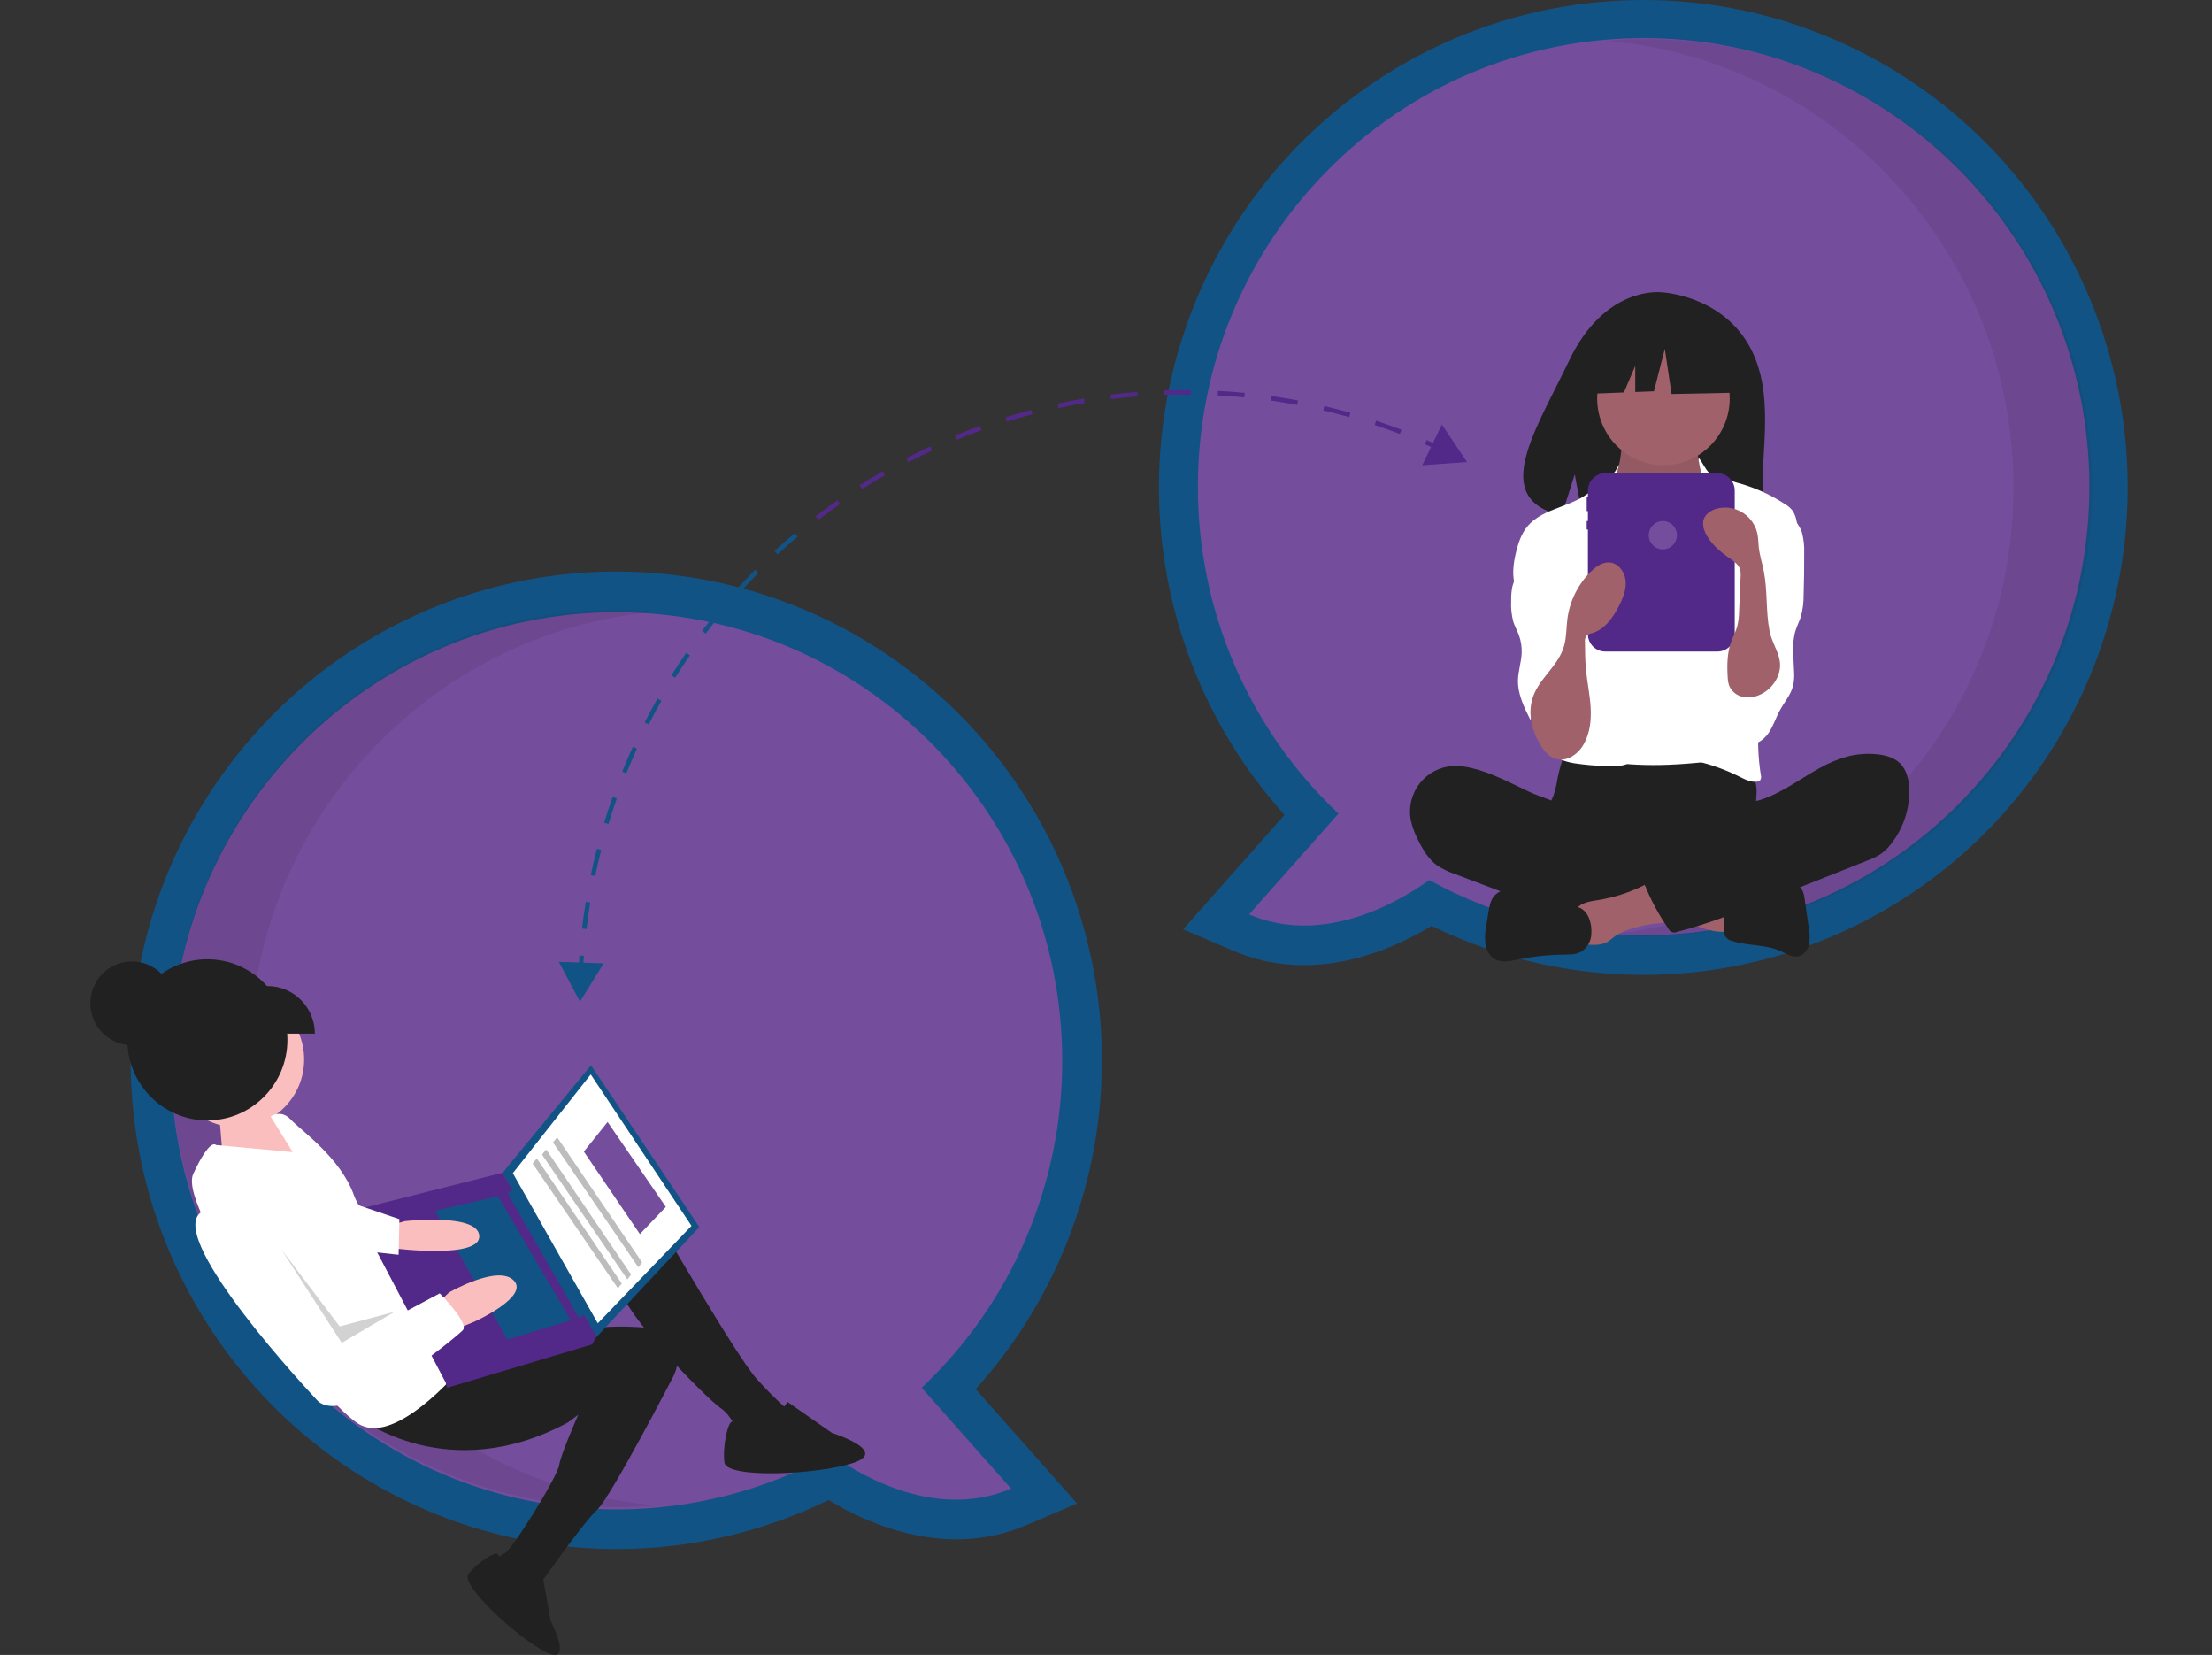<svg width="123" height="92" viewBox="0 0 123 92" fill="none" xmlns="http://www.w3.org/2000/svg">
<rect x="0" y="0" width="123" height="92" fill="#333333" stroke="none"/>
<g clip-path="url(#clip0)">
<path d="M79.607 51.471C77.216 52.914 72.956 54.722 68.602 52.864L65.788 51.663L71.427 45.303C66.927 40.31 64.438 33.81 64.444 27.07C64.451 20.331 66.954 13.835 71.464 8.852C75.975 3.869 82.169 0.756 88.837 0.121C95.506 -0.515 102.171 1.373 107.531 5.415C112.891 9.457 116.561 15.364 117.826 21.983C119.09 28.601 117.858 35.456 114.37 41.21C110.881 46.964 105.387 51.203 98.959 53.1C92.532 54.998 85.632 54.417 79.607 51.471V51.471ZM68.802 27.055C68.789 30.162 69.416 33.238 70.642 36.089C71.869 38.941 73.668 41.506 75.928 43.623L77.483 45.094L73.935 49.096C75.783 48.719 77.393 47.713 78.209 47.129L79.329 46.327L80.534 46.993C83.864 48.827 87.6 49.788 91.396 49.788C103.855 49.788 113.991 39.59 113.991 27.055C113.991 14.52 103.855 4.322 91.396 4.322C78.938 4.322 68.802 14.52 68.802 27.055V27.055Z" fill="#125386"/>
<path d="M66.61 27.055C66.61 13.283 77.707 2.118 91.395 2.118C105.084 2.118 116.18 13.283 116.18 27.055C116.18 40.827 105.084 51.992 91.395 51.992C87.229 51.998 83.13 50.943 79.478 48.925C77.765 50.151 73.586 52.597 69.457 50.835L74.427 45.23C71.956 42.9 69.987 40.085 68.643 36.959C67.298 33.833 66.606 30.462 66.61 27.055V27.055Z" fill="#754D9D"/>
<path opacity="0.1" d="M111.959 27.109C111.959 14.079 102.026 3.386 89.364 2.27C90.086 2.206 90.817 2.172 91.555 2.172C105.243 2.172 116.34 13.336 116.34 27.109C116.34 40.881 105.243 52.046 91.555 52.046C90.818 52.046 90.089 52.011 89.368 51.947C102.028 50.83 111.959 40.137 111.959 27.109Z" fill="#212121"/>
<path d="M34.282 86.114C28.089 86.117 22.083 83.978 17.271 80.056C12.459 76.134 9.133 70.667 7.85 64.571C6.568 58.475 7.407 52.121 10.226 46.573C13.046 41.026 17.675 36.622 23.338 34.1C29.001 31.578 35.354 31.09 41.331 32.72C47.309 34.35 52.548 37.997 56.171 43.05C59.794 48.104 61.58 54.257 61.23 60.478C60.881 66.699 58.416 72.61 54.251 77.221L59.89 83.581L57.076 84.782C52.722 86.64 48.462 84.832 46.071 83.389C42.396 85.182 38.366 86.113 34.282 86.114V86.114ZM34.282 36.24C21.823 36.24 11.687 46.438 11.687 58.973C11.687 71.508 21.823 81.706 34.282 81.706C38.078 81.707 41.814 80.745 45.144 78.911L46.348 78.245L47.468 79.047C48.285 79.631 49.895 80.637 51.743 81.014L48.194 77.012L49.75 75.541C52.01 73.424 53.809 70.859 55.035 68.007C56.262 65.156 56.889 62.08 56.876 58.973C56.876 46.438 46.74 36.24 34.282 36.24V36.24Z" fill="#125386"/>
<path d="M59.066 58.973C59.066 45.201 47.969 34.036 34.281 34.036C20.593 34.036 9.496 45.201 9.496 58.973C9.496 72.745 20.593 83.91 34.281 83.91C38.447 83.916 42.547 82.861 46.198 80.843C47.911 82.069 52.091 84.515 56.22 82.753L51.25 77.147C53.72 74.818 55.689 72.003 57.033 68.877C58.378 65.751 59.07 62.38 59.066 58.973Z" fill="#754D9D"/>
<path opacity="0.1" d="M13.877 58.847C13.877 45.818 23.81 35.124 36.472 34.008C35.75 33.945 35.019 33.91 34.281 33.91C20.593 33.91 9.496 45.075 9.496 58.847C9.496 72.619 20.593 83.784 34.281 83.784C35.018 83.784 35.747 83.749 36.468 83.686C23.808 82.568 13.877 71.875 13.877 58.847Z" fill="#212121"/>
<path d="M97.215 19.133C95.593 16.376 92.385 16.248 92.385 16.248C92.385 16.248 89.258 15.845 87.253 20.044C85.383 23.958 82.804 27.736 86.837 28.653L87.566 26.371L88.017 28.822C88.592 28.864 89.168 28.874 89.743 28.852C94.063 28.712 98.177 28.893 98.045 27.334C97.868 25.26 98.775 21.786 97.215 19.133Z" fill="#212121"/>
<path d="M86.607 43.276C86.559 43.579 86.49 43.878 86.4 44.172C86.298 44.459 86.142 44.724 86.049 45.014C85.753 45.939 86.163 46.97 86.818 47.683C87.386 48.3 88.119 48.738 88.928 48.944C89.525 49.073 90.133 49.137 90.742 49.136C92.428 49.194 94.157 49.245 95.755 48.7C96.259 48.523 96.747 48.301 97.211 48.034C97.357 47.964 97.487 47.862 97.589 47.735C97.696 47.549 97.743 47.335 97.725 47.121C97.722 46.402 97.577 45.687 97.611 44.968C97.63 44.571 97.704 44.173 97.668 43.776C97.617 43.326 97.43 42.902 97.131 42.563C96.832 42.224 96.436 41.986 95.998 41.882C95.544 41.784 95.074 41.838 94.613 41.882C93.415 41.998 92.213 42.052 91.01 42.044C89.781 42.037 88.559 41.848 87.336 41.828C86.974 41.822 86.982 41.934 86.866 42.287C86.76 42.611 86.674 42.941 86.607 43.276V43.276Z" fill="#212121"/>
<path d="M90.095 25.521C90.036 25.832 89.972 26.155 89.786 26.411C89.572 26.705 89.224 26.873 88.994 27.154C88.647 27.578 88.627 28.175 88.626 28.723C88.625 29.229 88.635 29.768 88.915 30.188C89.115 30.448 89.362 30.668 89.644 30.834C90.695 31.546 91.83 32.271 93.096 32.295C93.621 32.305 94.184 32.168 94.529 31.77C94.678 31.584 94.796 31.373 94.876 31.148C95.2 30.345 95.396 29.495 95.458 28.63C95.504 28.224 95.467 27.812 95.347 27.421C95.193 26.989 94.882 26.634 94.677 26.225C94.433 25.738 94.344 25.188 94.422 24.649C94.432 24.611 94.429 24.571 94.413 24.535C94.396 24.516 94.375 24.501 94.351 24.491C94.328 24.482 94.302 24.478 94.277 24.48L91.765 24.298C91.531 24.286 91.298 24.259 91.068 24.217C90.932 24.19 90.575 23.996 90.446 24.048C90.207 24.143 90.144 25.263 90.095 25.521Z" fill="#A0616A"/>
<path opacity="0.1" d="M90.095 25.6C90.036 25.911 89.972 26.234 89.786 26.49C89.572 26.784 89.224 26.952 88.994 27.234C88.647 27.657 88.627 28.254 88.626 28.802C88.625 29.308 88.635 29.847 88.915 30.267C89.115 30.527 89.362 30.747 89.644 30.913C90.694 31.625 91.83 32.35 93.096 32.374C93.621 32.384 94.184 32.247 94.529 31.85C94.678 31.663 94.796 31.452 94.876 31.227C95.2 30.424 95.396 29.574 95.458 28.709C95.504 28.303 95.467 27.891 95.347 27.5C95.193 27.069 94.882 26.713 94.677 26.304C94.433 25.817 94.344 25.267 94.422 24.729C94.432 24.691 94.429 24.65 94.413 24.614C94.396 24.595 94.375 24.58 94.351 24.57C94.328 24.561 94.302 24.557 94.277 24.559L91.765 24.377C91.531 24.365 91.298 24.338 91.068 24.297C90.932 24.269 90.575 24.075 90.446 24.127C90.207 24.222 90.144 25.342 90.095 25.6Z" fill="#212121"/>
<path d="M92.497 25.86C94.532 25.86 96.182 24.2 96.182 22.153C96.182 20.105 94.532 18.445 92.497 18.445C90.462 18.445 88.812 20.105 88.812 22.153C88.812 24.2 90.462 25.86 92.497 25.86Z" fill="#A0616A"/>
<path d="M90.612 30.456C90.794 30.668 91.013 30.845 91.259 30.977C91.515 31.083 91.79 31.136 92.067 31.132C92.732 31.15 93.452 31.028 93.914 30.547C94.509 29.928 94.49 28.929 94.957 28.207C94.994 28.141 95.046 28.085 95.107 28.041C95.185 27.998 95.274 27.978 95.363 27.982C95.953 27.976 96.466 28.361 96.93 28.728C97.148 28.879 97.335 29.071 97.481 29.293C97.573 29.473 97.636 29.666 97.667 29.866C97.897 30.996 97.972 32.151 98.046 33.302C98.087 33.938 98.127 34.574 98.124 35.211C98.114 37.309 97.629 39.373 97.147 41.415C97.085 41.678 97 41.972 96.762 42.098C96.656 42.146 96.543 42.174 96.427 42.181C95.046 42.344 93.662 42.507 92.272 42.529C91.729 42.537 91.187 42.524 90.645 42.489C90.552 42.488 90.459 42.471 90.371 42.441C90.251 42.383 90.148 42.295 90.072 42.186C89.32 41.232 89.276 39.914 89.281 38.697C89.292 35.721 89.398 32.748 89.598 29.777C89.614 29.532 89.618 29.234 89.442 29.041C89.784 29.551 90.176 30.025 90.612 30.456V30.456Z" fill="white"/>
<path d="M89.832 26.176C89.707 26.403 88.79 26.965 88.613 27.153C87.623 28.203 85.817 28.164 84.912 29.288C84.593 29.683 84.428 30.18 84.306 30.674C84.134 31.373 84.042 32.135 84.33 32.794C84.608 33.428 85.192 33.866 85.588 34.433C86.023 35.055 86.219 35.81 86.407 36.546C86.545 37.09 86.685 37.648 86.631 38.207C86.57 38.843 86.264 39.424 86.084 40.037C85.903 40.649 85.872 41.378 86.289 41.859C86.596 42.212 87.077 42.352 87.536 42.431C88.125 42.52 88.719 42.572 89.314 42.587C89.839 42.61 90.418 42.615 90.822 42.276C91.141 42.009 91.279 41.575 91.297 41.158C91.315 40.74 91.229 40.327 91.175 39.913C91.119 39.484 91.097 39.051 91.079 38.619C90.999 36.678 90.987 34.737 91.046 32.794C91.076 32.39 91.056 31.984 90.988 31.585C90.875 31.066 90.596 30.601 90.363 30.123C89.897 29.224 89.686 28.213 89.753 27.201C89.824 26.162 90.275 25.369 89.832 26.176Z" fill="white"/>
<path d="M95.006 26.254C95.195 26.45 95.84 26.515 96.081 26.641C96.308 26.747 96.544 26.829 96.787 26.887C97.667 27.143 98.504 27.529 99.269 28.034C99.428 28.127 99.569 28.249 99.684 28.394C99.806 28.593 99.884 28.815 99.914 29.047C100.032 29.635 100.151 30.231 100.124 30.83C100.096 31.467 99.906 32.083 99.716 32.692L99.01 34.964C98.483 36.66 97.952 38.373 97.803 40.144C97.722 41.126 97.758 42.114 97.912 43.086C97.927 43.134 97.931 43.184 97.925 43.233C97.919 43.282 97.902 43.329 97.877 43.371C97.83 43.418 97.769 43.446 97.704 43.451C97.363 43.505 97.033 43.33 96.724 43.175C95.779 42.703 94.772 42.371 93.732 42.191C94.139 41.6 94.452 40.95 94.662 40.264C94.781 39.828 94.874 39.385 94.942 38.938L95.271 37.026C95.405 36.327 95.499 35.621 95.553 34.911C95.578 34.645 95.562 34.376 95.507 34.114C95.431 33.865 95.331 33.625 95.207 33.396C94.665 32.262 94.411 30.969 94.624 29.73C94.718 29.187 94.899 28.644 94.823 28.099C94.751 27.575 94.826 27.167 94.692 26.649C94.144 24.519 94.649 25.886 95.006 26.254Z" fill="white"/>
<path d="M84.901 31.079C84.654 31.595 84.242 32.034 84.101 32.589C84.046 32.848 84.023 33.113 84.031 33.377C84.007 33.776 84.046 34.177 84.148 34.563C84.226 34.808 84.354 35.034 84.446 35.273C84.574 35.608 84.631 35.967 84.613 36.325C84.588 36.822 84.421 37.304 84.408 37.801C84.387 38.582 84.746 39.317 85.097 40.015C85.185 39.795 85.32 39.597 85.492 39.435C85.665 39.273 85.87 39.151 86.094 39.077C86.318 39.004 86.555 38.98 86.789 39.008C87.023 39.036 87.248 39.115 87.449 39.24C87.529 39.141 87.567 39.014 87.555 38.886C87.581 37.98 87.606 37.073 87.63 36.166C87.668 34.764 87.704 33.342 87.383 31.977C87.238 31.36 87.013 30.746 86.6 30.268C86.382 30.016 85.644 29.353 85.287 29.635C85.127 29.762 85.164 30.107 85.139 30.282C85.1 30.558 85.02 30.827 84.901 31.079V31.079Z" fill="white"/>
<path d="M100.197 29.595C100.296 29.966 100.338 30.351 100.323 30.736C100.327 31.52 100.317 32.303 100.292 33.087C100.296 33.489 100.245 33.89 100.14 34.278C100.06 34.53 99.937 34.767 99.855 35.018C99.608 35.772 99.743 36.589 99.764 37.382C99.779 37.639 99.757 37.896 99.699 38.147C99.569 38.638 99.219 39.035 98.975 39.481C98.743 39.904 98.603 40.379 98.326 40.773C98.049 41.168 97.569 41.481 97.104 41.359C96.752 41.268 96.501 40.954 96.328 40.632C95.95 39.924 95.821 39.108 95.961 38.317C96.135 37.354 96.697 36.5 96.9 35.544C97.178 34.23 96.755 32.873 96.768 31.53C96.762 31.32 96.79 31.109 96.852 30.908C96.958 30.601 97.186 30.356 97.397 30.11C97.661 29.802 97.906 29.479 98.131 29.142C98.282 28.915 98.487 28.332 98.754 28.284C99.352 28.176 100.048 29.13 100.197 29.595Z" fill="white"/>
<path d="M81.801 42.691C81.47 42.608 81.13 42.571 80.789 42.583C80.431 42.603 80.082 42.7 79.764 42.866C79.446 43.032 79.166 43.265 78.945 43.548C78.723 43.831 78.564 44.159 78.477 44.509C78.391 44.859 78.38 45.224 78.445 45.578C78.527 45.962 78.662 46.333 78.846 46.68C79.114 47.228 79.436 47.775 79.932 48.126C80.232 48.319 80.554 48.473 80.892 48.585L83.508 49.577C83.892 49.723 84.277 49.868 84.666 50.004C86.619 50.683 88.654 51.09 90.717 51.214C91.344 51.273 91.977 51.241 92.595 51.118C92.745 51.099 92.882 51.024 92.98 50.909C93.03 50.822 93.059 50.724 93.066 50.623L93.227 49.49C93.263 49.332 93.258 49.167 93.213 49.012C93.139 48.821 92.955 48.701 92.778 48.599C91.059 47.605 89.05 47.057 87.603 45.693C87.262 45.372 86.977 44.863 86.563 44.645C86.093 44.397 85.54 44.256 85.055 44.028C83.994 43.53 82.951 42.957 81.801 42.691Z" fill="#212121"/>
<path opacity="0.1" d="M84.412 44.221C85.336 44.512 89.24 46.532 89.909 47.237C89.82 47.269 86.776 45.553 86.685 45.526C85.848 45.295 85.028 45.004 84.232 44.656C84.074 44.582 83.202 44.236 83.242 44.034C83.286 43.807 84.248 44.169 84.412 44.221Z" fill="#212121"/>
<path d="M95.948 51.802C96 51.806 96.052 51.791 96.094 51.759C96.113 51.735 96.126 51.708 96.134 51.678C96.142 51.649 96.144 51.619 96.14 51.589L96.136 50.044C95.694 49.833 95.201 49.765 94.716 49.7L92.454 49.395C92.506 49.403 92.101 50.376 92.163 50.505C92.272 50.734 93.11 50.937 93.346 51.045C94.168 51.421 95.022 51.835 95.948 51.802Z" fill="#A0616A"/>
<path d="M88.852 50.039C88.425 50.108 87.948 50.168 87.672 50.502C87.321 50.927 87.47 51.559 87.638 52.084C87.648 52.152 87.671 52.217 87.707 52.276C87.743 52.334 87.79 52.385 87.845 52.425C87.9 52.465 87.963 52.493 88.03 52.508C88.096 52.523 88.165 52.525 88.232 52.512C88.622 52.537 89.036 52.556 89.376 52.364C89.531 52.262 89.679 52.151 89.821 52.032C90.072 51.864 90.347 51.737 90.638 51.656C91.172 51.487 91.722 51.373 92.278 51.316C92.498 51.306 92.715 51.267 92.924 51.201C93.029 51.167 93.125 51.11 93.204 51.032C93.283 50.955 93.343 50.861 93.38 50.757C93.458 50.476 93.296 50.19 93.141 49.944C92.962 49.621 92.729 49.332 92.453 49.088C92.031 48.759 91.823 49.012 91.398 49.223C90.595 49.621 89.737 49.897 88.852 50.039V50.039Z" fill="#A0616A"/>
<path d="M87.736 50.426L85.025 49.62C84.7 49.506 84.36 49.439 84.016 49.423C83.844 49.416 83.672 49.446 83.512 49.511C83.352 49.576 83.208 49.674 83.089 49.8C82.879 50.048 82.819 50.388 82.766 50.709L82.654 51.398C82.579 51.745 82.558 52.102 82.591 52.455C82.609 52.632 82.667 52.803 82.761 52.954C82.854 53.105 82.98 53.232 83.13 53.327C83.505 53.532 83.965 53.432 84.384 53.346C85.23 53.172 86.09 53.079 86.953 53.069C87.278 53.065 87.618 53.069 87.905 52.916C88.072 52.816 88.212 52.678 88.312 52.512C88.414 52.346 88.473 52.157 88.485 51.963C88.538 51.375 88.344 50.607 87.736 50.426Z" fill="#212121"/>
<path d="M97.013 49.724C97.365 49.662 97.675 49.461 98.012 49.342C98.486 49.175 99 49.175 99.502 49.177C99.687 49.16 99.872 49.197 100.036 49.285C100.258 49.433 100.314 49.729 100.352 49.994L100.579 51.591C100.64 51.889 100.646 52.196 100.597 52.496C100.531 52.792 100.33 53.078 100.038 53.154C99.684 53.247 99.336 53.019 99.001 52.869C98.165 52.495 97.192 52.59 96.32 52.311C96.236 52.294 96.157 52.26 96.088 52.21C96.019 52.16 95.961 52.096 95.918 52.022C95.888 51.933 95.878 51.839 95.887 51.746C95.902 51.233 95.794 50.532 95.948 50.041C96.086 49.6 96.621 49.724 97.013 49.724Z" fill="#212121"/>
<path d="M102.752 42.048C103.294 41.912 103.855 41.873 104.411 41.934C104.854 41.984 105.311 42.108 105.635 42.417C106.029 42.792 106.155 43.374 106.166 43.92C106.183 45.008 105.825 46.068 105.151 46.919C104.987 47.135 104.791 47.324 104.571 47.481C104.334 47.631 104.081 47.754 103.817 47.847L97.958 50.172C96.417 50.784 94.87 51.397 93.263 51.8C93.219 51.822 93.171 51.834 93.122 51.837C93.073 51.839 93.025 51.832 92.979 51.815C92.933 51.798 92.891 51.773 92.855 51.739C92.819 51.706 92.79 51.666 92.77 51.621C92.257 50.883 91.826 50.091 91.486 49.258C91.47 49.238 91.459 49.214 91.454 49.189C91.448 49.164 91.449 49.138 91.456 49.114C91.463 49.089 91.476 49.066 91.493 49.048C91.51 49.029 91.532 49.015 91.556 49.007L95.7 46.611C96.004 46.452 96.287 46.255 96.543 46.026C96.722 45.852 96.869 45.646 96.976 45.42C97.062 45.239 97.07 44.813 97.18 44.68C97.287 44.549 97.655 44.539 97.824 44.487C98.064 44.414 98.298 44.325 98.526 44.221C99.453 43.803 100.278 43.197 101.167 42.709C101.665 42.422 102.198 42.2 102.752 42.048V42.048Z" fill="#212121"/>
<path opacity="0.1" d="M100.402 43.837C99.69 44.375 98.769 44.87 98.063 45.422C97.822 45.611 93.808 47.881 93.751 48.183C94.409 48.294 98.603 45.343 99.203 45.048C99.802 44.754 100.334 44.339 100.861 43.926C100.996 43.821 101.565 43.505 101.179 43.388C100.962 43.322 100.563 43.73 100.402 43.837Z" fill="#212121"/>
<path d="M95.504 26.307H89.255C89.001 26.307 88.757 26.408 88.578 26.589C88.398 26.769 88.297 27.014 88.297 27.27V27.622H88.23V28.411H88.297V28.963H88.23V29.437H88.297V35.257C88.297 35.512 88.398 35.757 88.578 35.938C88.757 36.119 89.001 36.22 89.255 36.22H95.504C95.758 36.22 96.001 36.119 96.181 35.938C96.36 35.757 96.461 35.512 96.461 35.257V27.27C96.461 27.014 96.36 26.769 96.181 26.589C96.001 26.408 95.758 26.307 95.504 26.307V26.307Z" fill="#522888"/>
<path d="M96.497 18.867L93.328 17.196L88.951 17.88L88.045 21.904L90.299 21.817L90.929 20.338V21.792L91.969 21.752L92.573 19.398L92.95 21.904L96.648 21.828L96.497 18.867Z" fill="#212121"/>
<path d="M85.731 41.527C85.875 41.772 86.079 41.976 86.323 42.119C86.484 42.193 86.659 42.229 86.835 42.224C87.011 42.219 87.184 42.174 87.34 42.092C87.652 41.923 87.908 41.666 88.074 41.351C88.419 40.739 88.49 40.007 88.447 39.305C88.404 38.603 88.255 37.912 88.189 37.212C88.141 36.703 88.137 36.191 88.133 35.679C88.121 35.572 88.144 35.463 88.197 35.369C88.289 35.277 88.409 35.217 88.537 35.199C89.232 34.991 89.694 34.335 90.025 33.686C90.246 33.252 90.438 32.778 90.395 32.293C90.353 31.808 90.006 31.319 89.524 31.269C89.127 31.228 88.76 31.482 88.474 31.762C87.751 32.472 87.286 33.406 87.155 34.414C87.092 34.907 87.11 35.414 86.976 35.893C86.692 36.916 85.8 37.543 85.356 38.464C84.867 39.478 85.137 40.63 85.731 41.527Z" fill="#A0616A"/>
<path d="M98.846 37.62C98.745 37.857 98.597 38.071 98.412 38.25C98.227 38.429 98.008 38.569 97.769 38.661C97.471 38.782 97.142 38.802 96.832 38.719C96.678 38.676 96.536 38.598 96.417 38.491C96.298 38.384 96.205 38.251 96.146 38.102C96.098 37.951 96.072 37.795 96.069 37.638C96.024 36.948 96.041 36.237 96.29 35.593C96.386 35.344 96.516 35.109 96.592 34.853C96.666 34.558 96.704 34.255 96.705 33.95L96.787 32.068C96.801 31.931 96.791 31.794 96.759 31.66C96.678 31.388 96.425 31.211 96.192 31.048C95.632 30.656 95.078 30.198 94.806 29.568C94.713 29.378 94.68 29.164 94.71 28.955C94.787 28.581 95.162 28.339 95.532 28.258C95.775 28.204 96.026 28.201 96.269 28.247C96.513 28.294 96.745 28.39 96.951 28.529C97.157 28.669 97.333 28.849 97.468 29.058C97.603 29.267 97.694 29.502 97.737 29.748C97.773 29.961 97.773 30.178 97.794 30.392C97.84 30.847 97.984 31.286 98.073 31.734C98.295 32.839 98.18 33.98 98.399 35.084C98.582 36.007 99.272 36.61 98.846 37.62Z" fill="#A0616A"/>
<path d="M92.463 30.541C92.896 30.541 93.247 30.188 93.247 29.753C93.247 29.317 92.896 28.964 92.463 28.964C92.03 28.964 91.679 29.317 91.679 29.753C91.679 30.188 92.03 30.541 92.463 30.541Z" fill="#754D9D"/>
<path d="M7.337 58.102C8.614 58.102 9.65 57.06 9.65 55.775C9.65 54.49 8.614 53.448 7.337 53.448C6.06 53.448 5.024 54.49 5.024 55.775C5.024 57.06 6.06 58.102 7.337 58.102Z" fill="#212121"/>
<path d="M15.72 62.682L14.555 61.543L12.216 62.274L12.441 64.999L17.25 64.774L15.772 62.754L15.72 62.682Z" fill="#FBBEBE"/>
<path d="M13.172 62.66C15.238 62.66 16.912 60.975 16.912 58.898C16.912 56.82 15.238 55.136 13.172 55.136C11.108 55.136 9.434 56.82 9.434 58.898C9.434 60.975 11.108 62.66 13.172 62.66Z" fill="#FBBEBE"/>
<path d="M36.384 67.511C36.384 67.511 40.977 75.453 42.071 76.645C42.59 77.232 43.144 77.787 43.729 78.308C43.729 78.308 43.215 80.023 42.397 79.962C41.93 79.934 41.473 79.821 41.047 79.628C41.047 79.628 40.681 78.675 40.044 78.257C39.407 77.839 34.201 72.686 34.322 71.039C34.444 69.392 36.384 67.511 36.384 67.511Z" fill="#212121"/>
<path d="M20.025 78.845C20.025 78.845 24.923 82.669 31.579 79.076L32.153 78.651C32.153 78.651 31.184 80.842 31.095 81.436C30.991 82.125 28.47 86.159 28.059 86.353C27.648 86.546 27.557 86.724 27.557 86.724L29.302 88.657L29.948 88.179C29.948 88.179 32.464 84.593 33.2 83.936C33.936 83.28 37.442 76.514 37.442 76.514C37.442 76.514 38.783 73.964 35.437 73.772C32.091 73.581 30.552 74.498 30.552 74.498L24.614 75.447L20.025 78.845Z" fill="#212121"/>
<path d="M43.786 77.933L46.263 79.657C46.263 79.657 49.423 80.653 47.477 81.316C45.53 81.979 40.4 82.219 40.283 81.304C40.167 80.39 40.486 78.95 40.742 79.029C40.998 79.107 42.774 79.572 43.786 77.933Z" fill="#212121"/>
<path d="M30.167 87.587L30.625 90.121C30.625 90.121 31.929 92.629 30.364 91.851C28.798 91.072 25.573 88.116 26.049 87.496C26.526 86.876 27.577 86.204 27.683 86.406C27.79 86.608 28.58 87.96 30.167 87.587Z" fill="#212121"/>
<path d="M25.443 76.279C25.443 76.279 22.114 80.19 20.093 79.24C18.072 78.29 9.802 67.287 10.747 65.253C11.691 63.219 12.008 63.652 12.008 63.652L16.277 64.049L15.049 62.068C15.049 62.068 15.622 61.643 16.169 62.239C16.715 62.835 18.91 64.324 19.674 66.427C20.439 68.53 22.683 68.425 22.683 68.425L25.443 76.279Z" fill="white"/>
<path d="M38.888 68.215L33.117 74.379L27.947 65.195L32.862 59.221L38.888 68.215Z" fill="#125386"/>
<path d="M38.452 68.148L33.24 73.564L28.517 65.218L32.848 59.73L38.452 68.148Z" fill="white"/>
<path d="M32.834 74.143L33.116 74.378L32.935 74.735L24.865 77.151L24.789 76.873L25.156 76.491L32.834 74.143Z" fill="#522888"/>
<path d="M33.189 74.325L24.832 76.954L19.738 67.269L27.947 65.194L33.189 74.325Z" fill="#522888"/>
<path d="M32.559 73.012L32.201 73.277L28.222 66.326L28.633 66.133L32.559 73.012Z" fill="#125386"/>
<path d="M31.737 73.398L28.202 74.459L24.189 67.31L27.687 66.5L31.737 73.398Z" fill="#125386"/>
<path d="M21.778 68.094L22.51 67.886C22.51 67.886 26.592 67.422 26.651 68.712C26.711 70.002 21.962 69.404 21.962 69.404L21.329 68.538L21.778 68.094Z" fill="#FBBEBE"/>
<path d="M25.358 73.895L26.377 73.475C26.377 73.475 29.452 72.088 28.57 71.184C27.688 70.28 24.967 71.85 24.967 71.85L24.446 72.346L25.358 73.895Z" fill="#FBBEBE"/>
<path d="M24.45 71.899C24.45 71.899 26.109 73.562 25.731 73.953C25.354 74.344 19.165 79.482 17.63 77.838C16.096 76.194 8.621 67.939 11.53 67.231C14.438 66.523 15.207 68.178 15.207 68.178L19.047 74.788L24.45 71.899Z" fill="white"/>
<path d="M19.484 66.846L22.208 67.775L22.164 69.754L19.282 69.442L19.484 66.846Z" fill="white"/>
<path opacity="0.2" d="M21.939 72.924L19.003 74.653L15.649 69.463L18.887 73.738L21.939 72.924Z" fill="#212121"/>
<path d="M11.531 62.285C13.989 62.285 15.982 60.28 15.982 57.806C15.982 55.333 13.989 53.328 11.531 53.328C9.073 53.328 7.08 55.333 7.08 57.806C7.08 60.28 9.073 62.285 11.531 62.285Z" fill="#212121"/>
<path d="M35.581 68.606L32.465 64.019L33.786 62.373L37.025 67.093L35.581 68.606Z" fill="#754D9D"/>
<path d="M35.494 70.449L30.749 63.509L30.983 63.225L35.706 70.181L35.494 70.449Z" fill="#BDBDBD"/>
<path d="M34.883 71.125L30.138 64.185L30.372 63.9L35.094 70.857L34.883 71.125Z" fill="#BDBDBD"/>
<path d="M34.361 71.622L29.616 64.682L29.85 64.397L34.573 71.354L34.361 71.622Z" fill="#BDBDBD"/>
<path d="M13.502 54.817H14.879C15.576 54.817 16.245 55.096 16.738 55.592C17.231 56.088 17.508 56.761 17.508 57.462V57.462H13.502V54.817Z" fill="#212121"/>
<path d="M32.469 53.134L32.219 53.115C32.21 53.246 32.203 53.377 32.195 53.508L31.074 53.471L32.249 55.686L33.569 53.554L32.445 53.517C32.453 53.389 32.46 53.261 32.469 53.134Z" fill="#125386"/>
<path d="M39.041 35.071L39.24 35.224C39.538 34.831 39.85 34.438 40.167 34.057L39.975 33.895C39.656 34.279 39.342 34.675 39.041 35.071Z" fill="#125386"/>
<path d="M40.959 32.762L41.144 32.932C41.476 32.566 41.821 32.203 42.169 31.852L41.991 31.674C41.641 32.027 41.294 32.394 40.959 32.762Z" fill="#125386"/>
<path d="M43.07 30.632L43.24 30.818C43.603 30.482 43.978 30.151 44.354 29.832L44.193 29.64C43.814 29.96 43.436 30.294 43.07 30.632Z" fill="#125386"/>
<path d="M37.332 37.543L37.544 37.677C37.807 37.258 38.083 36.84 38.365 36.432L38.159 36.288C37.875 36.699 37.597 37.121 37.332 37.543Z" fill="#125386"/>
<path d="M45.358 28.698L45.511 28.897C45.902 28.595 46.304 28.298 46.707 28.015L46.563 27.809C46.158 28.094 45.752 28.393 45.358 28.698Z" fill="#522888"/>
<path d="M35.847 40.157L36.069 40.272C36.295 39.831 36.533 39.389 36.778 38.958L36.561 38.833C36.314 39.267 36.074 39.712 35.847 40.157Z" fill="#125386"/>
<path d="M33.432 47.247L33.19 47.185C33.066 47.668 32.952 48.161 32.85 48.65L33.095 48.701C33.196 48.216 33.31 47.727 33.432 47.247Z" fill="#125386"/>
<path d="M47.806 26.975L47.94 27.187C48.355 26.922 48.782 26.662 49.208 26.415L49.083 26.196C48.654 26.445 48.224 26.707 47.806 26.975Z" fill="#522888"/>
<path d="M32.821 50.169L32.574 50.128C32.494 50.62 32.423 51.121 32.364 51.617L32.613 51.647C32.671 51.154 32.741 50.657 32.821 50.169Z" fill="#125386"/>
<path d="M34.598 42.895L34.83 42.99C35.015 42.53 35.214 42.068 35.42 41.617L35.192 41.512C34.985 41.967 34.785 42.432 34.598 42.895Z" fill="#125386"/>
<path d="M33.595 45.736L33.834 45.809C33.979 45.334 34.136 44.856 34.301 44.388L34.065 44.304C33.898 44.775 33.74 45.257 33.595 45.736Z" fill="#125386"/>
<path d="M64.741 21.954C65.232 21.937 65.731 21.93 66.226 21.935L66.228 21.683C65.73 21.678 65.227 21.685 64.732 21.702L64.741 21.954Z" fill="#522888"/>
<path d="M50.394 25.476L50.509 25.699C50.946 25.471 51.393 25.251 51.839 25.043L51.734 24.814C51.285 25.024 50.834 25.246 50.394 25.476Z" fill="#522888"/>
<path d="M70.665 22.268C71.153 22.337 71.646 22.419 72.13 22.51L72.176 22.262C71.689 22.171 71.192 22.089 70.7 22.019L70.665 22.268Z" fill="#522888"/>
<path d="M73.583 22.817C74.062 22.93 74.546 23.055 75.021 23.19L75.088 22.947C74.61 22.812 74.123 22.686 73.64 22.572L73.583 22.817Z" fill="#522888"/>
<path d="M76.44 23.626C76.908 23.781 77.379 23.949 77.84 24.125L77.928 23.89C77.464 23.712 76.99 23.543 76.519 23.387L76.44 23.626Z" fill="#522888"/>
<path d="M67.71 21.98C68.203 22.006 68.701 22.043 69.191 22.091L69.215 21.84C68.722 21.792 68.22 21.755 67.723 21.729L67.71 21.98Z" fill="#522888"/>
<path d="M61.752 21.938L61.782 22.188C62.27 22.128 62.767 22.077 63.259 22.038L63.239 21.787C62.744 21.826 62.243 21.877 61.752 21.938Z" fill="#522888"/>
<path d="M55.911 23.198L55.985 23.439C56.456 23.292 56.936 23.154 57.412 23.029L57.349 22.785C56.869 22.911 56.385 23.05 55.911 23.198Z" fill="#522888"/>
<path d="M53.101 24.213L53.196 24.447C53.651 24.259 54.116 24.079 54.578 23.912L54.493 23.675C54.028 23.843 53.559 24.024 53.101 24.213Z" fill="#522888"/>
<path d="M58.804 22.437L58.856 22.683C59.337 22.579 59.828 22.485 60.314 22.403L60.272 22.154C59.782 22.237 59.288 22.332 58.804 22.437Z" fill="#522888"/>
<path d="M81.575 25.683L80.176 23.602L79.684 24.621C79.565 24.568 79.447 24.513 79.328 24.461L79.228 24.693C79.344 24.743 79.459 24.796 79.575 24.848L79.085 25.862L81.575 25.683Z" fill="#522888"/>
</g>
<defs>
<clipPath id="clip0">
<rect width="122" height="92" fill="white" transform="translate(0.667)"/>
</clipPath>
</defs>
</svg>
